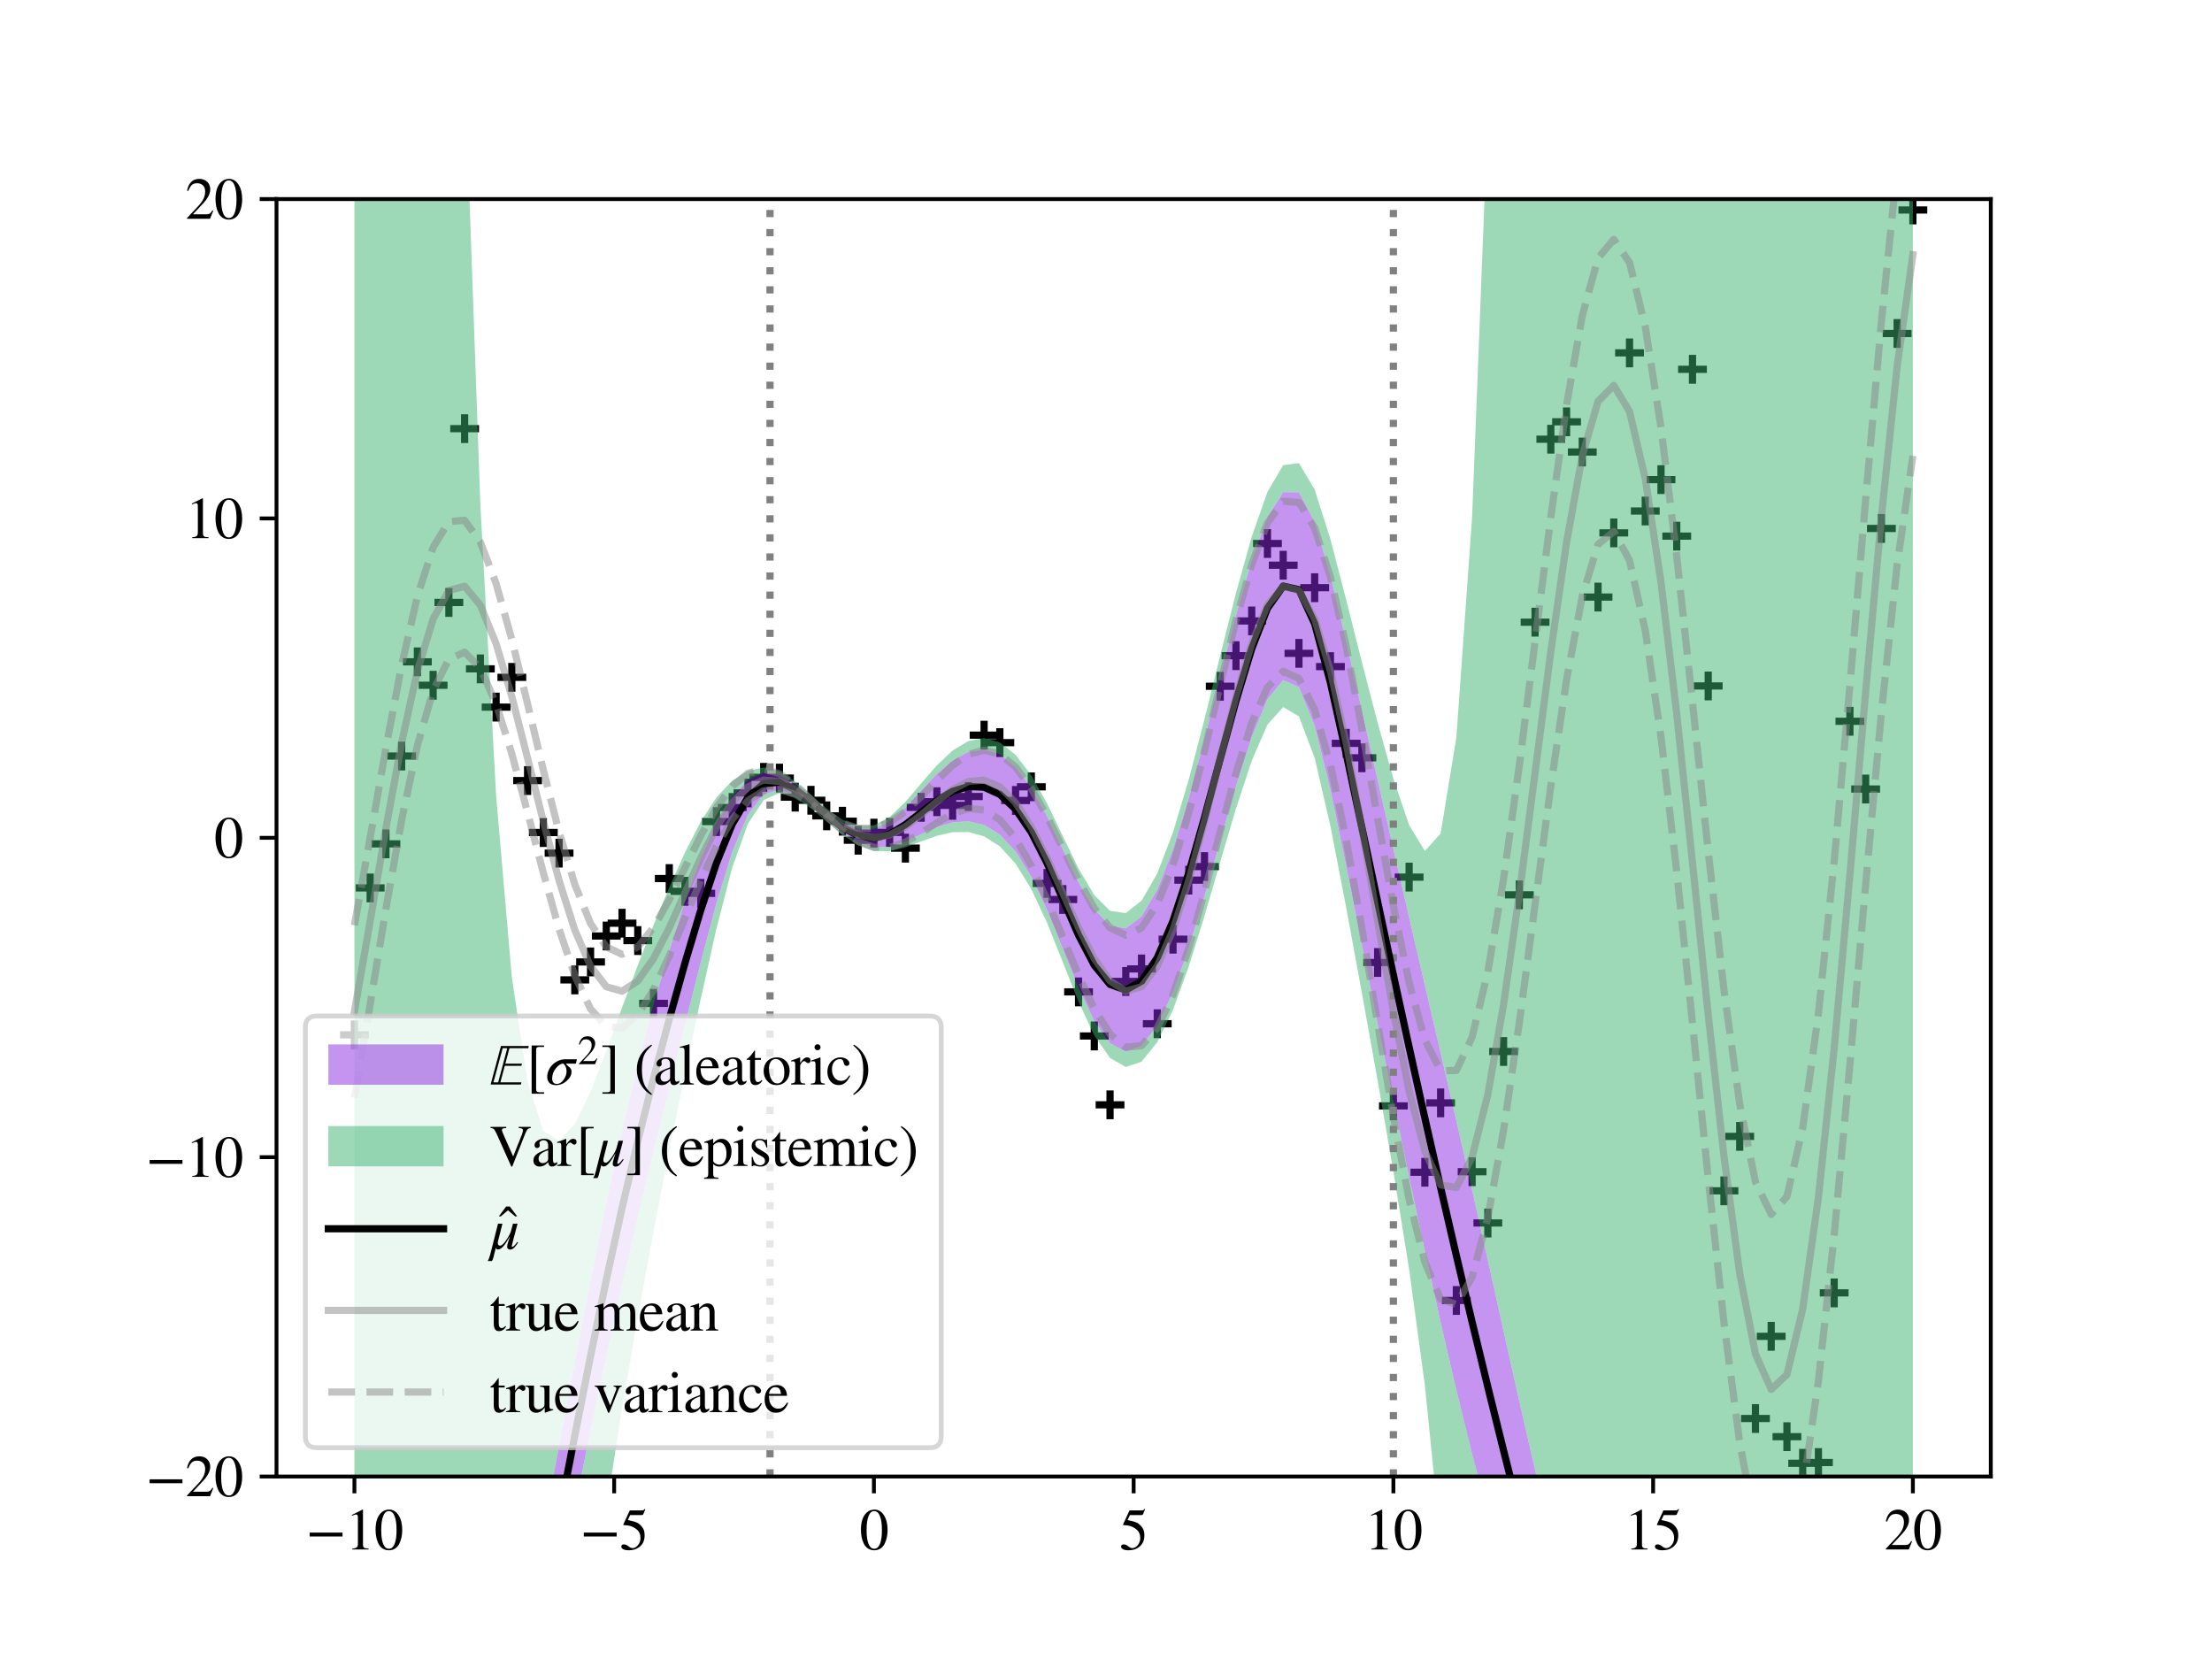 <?xml version="1.0" encoding="utf-8" standalone="no"?>
<!DOCTYPE svg PUBLIC "-//W3C//DTD SVG 1.1//EN"
  "http://www.w3.org/Graphics/SVG/1.1/DTD/svg11.dtd">
<svg xmlns:xlink="http://www.w3.org/1999/xlink" width="460.8pt" height="345.6pt" viewBox="0 0 460.8 345.6" xmlns="http://www.w3.org/2000/svg" version="1.1">
 <defs>
  <style type="text/css">*{stroke-linejoin: round; stroke-linecap: butt}</style>
 </defs>
 <g id="figure_1">
  <g id="patch_1">
   <path d="M 0 345.6 
L 460.8 345.6 
L 460.8 0 
L 0 0 
z
" style="fill: #ffffff"/>
  </g>
  <g id="axes_1">
   <g id="patch_2">
    <path d="M 57.6 307.584 
L 414.72 307.584 
L 414.72 41.472 
L 57.6 41.472 
z
" style="fill: #ffffff"/>
   </g>
   <g id="PathCollection_1">
    <defs>
     <path id="m054befd211" d="M -3 0 
L 3 0 
M 0 3 
L 0 -3 
" style="stroke: #000000; stroke-width: 1.5"/>
    </defs>
    <g clip-path="url(#pf1e84d244f)">
     <use xlink:href="#m054befd211" x="73.833" y="215.582" style="stroke: #000000; stroke-width: 1.5"/>
     <use xlink:href="#m054befd211" x="77.112" y="184.974" style="stroke: #000000; stroke-width: 1.5"/>
     <use xlink:href="#m054befd211" x="80.391" y="175.789" style="stroke: #000000; stroke-width: 1.5"/>
     <use xlink:href="#m054befd211" x="83.671" y="157.493" style="stroke: #000000; stroke-width: 1.5"/>
     <use xlink:href="#m054befd211" x="86.95" y="137.874" style="stroke: #000000; stroke-width: 1.5"/>
     <use xlink:href="#m054befd211" x="90.229" y="142.755" style="stroke: #000000; stroke-width: 1.5"/>
     <use xlink:href="#m054befd211" x="93.509" y="125.504" style="stroke: #000000; stroke-width: 1.5"/>
     <use xlink:href="#m054befd211" x="96.788" y="89.301" style="stroke: #000000; stroke-width: 1.5"/>
     <use xlink:href="#m054befd211" x="100.067" y="139.339" style="stroke: #000000; stroke-width: 1.5"/>
     <use xlink:href="#m054befd211" x="103.347" y="147.303" style="stroke: #000000; stroke-width: 1.5"/>
     <use xlink:href="#m054befd211" x="106.626" y="141.106" style="stroke: #000000; stroke-width: 1.5"/>
     <use xlink:href="#m054befd211" x="109.905" y="162.611" style="stroke: #000000; stroke-width: 1.5"/>
     <use xlink:href="#m054befd211" x="113.185" y="173.427" style="stroke: #000000; stroke-width: 1.5"/>
     <use xlink:href="#m054befd211" x="116.464" y="177.72" style="stroke: #000000; stroke-width: 1.5"/>
     <use xlink:href="#m054befd211" x="119.743" y="204.134" style="stroke: #000000; stroke-width: 1.5"/>
     <use xlink:href="#m054befd211" x="123.023" y="200.388" style="stroke: #000000; stroke-width: 1.5"/>
     <use xlink:href="#m054befd211" x="126.302" y="194.986" style="stroke: #000000; stroke-width: 1.5"/>
     <use xlink:href="#m054befd211" x="129.581" y="192.316" style="stroke: #000000; stroke-width: 1.5"/>
     <use xlink:href="#m054befd211" x="132.861" y="195.939" style="stroke: #000000; stroke-width: 1.5"/>
     <use xlink:href="#m054befd211" x="136.14" y="209.016" style="stroke: #000000; stroke-width: 1.5"/>
     <use xlink:href="#m054befd211" x="139.42" y="183.02" style="stroke: #000000; stroke-width: 1.5"/>
     <use xlink:href="#m054befd211" x="142.699" y="185.677" style="stroke: #000000; stroke-width: 1.5"/>
     <use xlink:href="#m054befd211" x="145.978" y="186.105" style="stroke: #000000; stroke-width: 1.5"/>
     <use xlink:href="#m054befd211" x="149.258" y="171.153" style="stroke: #000000; stroke-width: 1.5"/>
     <use xlink:href="#m054befd211" x="152.537" y="168.218" style="stroke: #000000; stroke-width: 1.5"/>
     <use xlink:href="#m054befd211" x="155.816" y="165.173" style="stroke: #000000; stroke-width: 1.5"/>
     <use xlink:href="#m054befd211" x="159.096" y="161.937" style="stroke: #000000; stroke-width: 1.5"/>
     <use xlink:href="#m054befd211" x="162.375" y="162.087" style="stroke: #000000; stroke-width: 1.5"/>
     <use xlink:href="#m054befd211" x="165.654" y="166.062" style="stroke: #000000; stroke-width: 1.5"/>
     <use xlink:href="#m054befd211" x="168.934" y="166.711" style="stroke: #000000; stroke-width: 1.5"/>
     <use xlink:href="#m054befd211" x="172.213" y="169.959" style="stroke: #000000; stroke-width: 1.5"/>
     <use xlink:href="#m054befd211" x="175.492" y="171.077" style="stroke: #000000; stroke-width: 1.5"/>
     <use xlink:href="#m054befd211" x="178.772" y="175.034" style="stroke: #000000; stroke-width: 1.5"/>
     <use xlink:href="#m054befd211" x="182.051" y="173.563" style="stroke: #000000; stroke-width: 1.5"/>
     <use xlink:href="#m054befd211" x="185.33" y="173.404" style="stroke: #000000; stroke-width: 1.5"/>
     <use xlink:href="#m054befd211" x="188.61" y="176.683" style="stroke: #000000; stroke-width: 1.5"/>
     <use xlink:href="#m054befd211" x="191.889" y="168.181" style="stroke: #000000; stroke-width: 1.5"/>
     <use xlink:href="#m054befd211" x="195.168" y="167.011" style="stroke: #000000; stroke-width: 1.5"/>
     <use xlink:href="#m054befd211" x="198.448" y="167.772" style="stroke: #000000; stroke-width: 1.5"/>
     <use xlink:href="#m054befd211" x="201.727" y="165.929" style="stroke: #000000; stroke-width: 1.5"/>
     <use xlink:href="#m054befd211" x="205.006" y="153.144" style="stroke: #000000; stroke-width: 1.5"/>
     <use xlink:href="#m054befd211" x="208.286" y="154.701" style="stroke: #000000; stroke-width: 1.5"/>
     <use xlink:href="#m054befd211" x="211.565" y="166.754" style="stroke: #000000; stroke-width: 1.5"/>
     <use xlink:href="#m054befd211" x="214.844" y="163.913" style="stroke: #000000; stroke-width: 1.5"/>
     <use xlink:href="#m054befd211" x="218.124" y="184.039" style="stroke: #000000; stroke-width: 1.5"/>
     <use xlink:href="#m054befd211" x="221.403" y="187.376" style="stroke: #000000; stroke-width: 1.5"/>
     <use xlink:href="#m054befd211" x="224.682" y="206.627" style="stroke: #000000; stroke-width: 1.5"/>
     <use xlink:href="#m054befd211" x="227.962" y="215.809" style="stroke: #000000; stroke-width: 1.5"/>
     <use xlink:href="#m054befd211" x="231.241" y="230.151" style="stroke: #000000; stroke-width: 1.5"/>
     <use xlink:href="#m054befd211" x="234.52" y="204.453" style="stroke: #000000; stroke-width: 1.5"/>
     <use xlink:href="#m054befd211" x="237.8" y="201.848" style="stroke: #000000; stroke-width: 1.5"/>
     <use xlink:href="#m054befd211" x="241.079" y="213.264" style="stroke: #000000; stroke-width: 1.5"/>
     <use xlink:href="#m054befd211" x="244.358" y="195.654" style="stroke: #000000; stroke-width: 1.5"/>
     <use xlink:href="#m054befd211" x="247.638" y="183.345" style="stroke: #000000; stroke-width: 1.5"/>
     <use xlink:href="#m054befd211" x="250.917" y="180.526" style="stroke: #000000; stroke-width: 1.5"/>
     <use xlink:href="#m054befd211" x="254.196" y="142.962" style="stroke: #000000; stroke-width: 1.5"/>
     <use xlink:href="#m054befd211" x="257.476" y="136.588" style="stroke: #000000; stroke-width: 1.5"/>
     <use xlink:href="#m054befd211" x="260.755" y="129.356" style="stroke: #000000; stroke-width: 1.5"/>
     <use xlink:href="#m054befd211" x="264.034" y="113.224" style="stroke: #000000; stroke-width: 1.5"/>
     <use xlink:href="#m054befd211" x="267.314" y="117.747" style="stroke: #000000; stroke-width: 1.5"/>
     <use xlink:href="#m054befd211" x="270.593" y="136.103" style="stroke: #000000; stroke-width: 1.5"/>
     <use xlink:href="#m054befd211" x="273.872" y="122.43" style="stroke: #000000; stroke-width: 1.5"/>
     <use xlink:href="#m054befd211" x="277.152" y="138.863" style="stroke: #000000; stroke-width: 1.5"/>
     <use xlink:href="#m054befd211" x="280.431" y="154.849" style="stroke: #000000; stroke-width: 1.5"/>
     <use xlink:href="#m054befd211" x="283.71" y="157.865" style="stroke: #000000; stroke-width: 1.5"/>
     <use xlink:href="#m054befd211" x="286.99" y="200.507" style="stroke: #000000; stroke-width: 1.5"/>
     <use xlink:href="#m054befd211" x="290.269" y="230.377" style="stroke: #000000; stroke-width: 1.5"/>
     <use xlink:href="#m054befd211" x="293.548" y="182.717" style="stroke: #000000; stroke-width: 1.5"/>
     <use xlink:href="#m054befd211" x="296.828" y="244.202" style="stroke: #000000; stroke-width: 1.5"/>
     <use xlink:href="#m054befd211" x="300.107" y="229.753" style="stroke: #000000; stroke-width: 1.5"/>
     <use xlink:href="#m054befd211" x="303.386" y="270.917" style="stroke: #000000; stroke-width: 1.5"/>
     <use xlink:href="#m054befd211" x="306.666" y="244.085" style="stroke: #000000; stroke-width: 1.5"/>
     <use xlink:href="#m054befd211" x="309.945" y="254.772" style="stroke: #000000; stroke-width: 1.5"/>
     <use xlink:href="#m054befd211" x="313.224" y="219.045" style="stroke: #000000; stroke-width: 1.5"/>
     <use xlink:href="#m054befd211" x="316.504" y="186.41" style="stroke: #000000; stroke-width: 1.5"/>
     <use xlink:href="#m054befd211" x="319.783" y="129.609" style="stroke: #000000; stroke-width: 1.5"/>
     <use xlink:href="#m054befd211" x="323.062" y="91.499" style="stroke: #000000; stroke-width: 1.5"/>
     <use xlink:href="#m054befd211" x="326.342" y="87.874" style="stroke: #000000; stroke-width: 1.5"/>
     <use xlink:href="#m054befd211" x="329.621" y="94.165" style="stroke: #000000; stroke-width: 1.5"/>
     <use xlink:href="#m054befd211" x="332.9" y="124.378" style="stroke: #000000; stroke-width: 1.5"/>
     <use xlink:href="#m054befd211" x="336.18" y="111.013" style="stroke: #000000; stroke-width: 1.5"/>
     <use xlink:href="#m054befd211" x="339.459" y="73.512" style="stroke: #000000; stroke-width: 1.5"/>
     <use xlink:href="#m054befd211" x="342.739" y="106.45" style="stroke: #000000; stroke-width: 1.5"/>
     <use xlink:href="#m054befd211" x="346.018" y="99.916" style="stroke: #000000; stroke-width: 1.5"/>
     <use xlink:href="#m054befd211" x="349.297" y="111.682" style="stroke: #000000; stroke-width: 1.5"/>
     <use xlink:href="#m054befd211" x="352.577" y="76.93" style="stroke: #000000; stroke-width: 1.5"/>
     <use xlink:href="#m054befd211" x="355.856" y="142.9" style="stroke: #000000; stroke-width: 1.5"/>
     <use xlink:href="#m054befd211" x="359.135" y="248.071" style="stroke: #000000; stroke-width: 1.5"/>
     <use xlink:href="#m054befd211" x="362.415" y="236.73" style="stroke: #000000; stroke-width: 1.5"/>
     <use xlink:href="#m054befd211" x="365.694" y="295.5" style="stroke: #000000; stroke-width: 1.5"/>
     <use xlink:href="#m054befd211" x="368.973" y="278.38" style="stroke: #000000; stroke-width: 1.5"/>
     <use xlink:href="#m054befd211" x="372.253" y="299.288" style="stroke: #000000; stroke-width: 1.5"/>
     <use xlink:href="#m054befd211" x="375.532" y="304.827" style="stroke: #000000; stroke-width: 1.5"/>
     <use xlink:href="#m054befd211" x="378.811" y="304.674" style="stroke: #000000; stroke-width: 1.5"/>
     <use xlink:href="#m054befd211" x="382.091" y="269.333" style="stroke: #000000; stroke-width: 1.5"/>
     <use xlink:href="#m054befd211" x="385.37" y="150.253" style="stroke: #000000; stroke-width: 1.5"/>
     <use xlink:href="#m054befd211" x="388.649" y="164.371" style="stroke: #000000; stroke-width: 1.5"/>
     <use xlink:href="#m054befd211" x="391.929" y="110.083" style="stroke: #000000; stroke-width: 1.5"/>
     <use xlink:href="#m054befd211" x="395.208" y="69.471" style="stroke: #000000; stroke-width: 1.5"/>
     <use xlink:href="#m054befd211" x="398.487" y="43.748" style="stroke: #000000; stroke-width: 1.5"/>
    </g>
   </g>
   <g id="PolyCollection_1">
    <path d="M 73.833 504.161 
L 73.833 530.845 
L 77.112 516.15 
L 80.391 501.399 
L 83.671 486.594 
L 86.95 471.729 
L 90.229 456.798 
L 93.509 441.785 
L 96.788 426.662 
L 100.067 411.381 
L 103.347 395.877 
L 106.626 380.073 
L 109.905 363.914 
L 113.185 347.424 
L 116.464 330.755 
L 119.743 314.187 
L 123.023 298.035 
L 126.302 282.528 
L 129.581 267.735 
L 132.861 253.585 
L 136.14 239.928 
L 139.42 226.58 
L 142.699 213.401 
L 145.978 200.44 
L 149.258 188.128 
L 152.537 177.442 
L 155.816 169.694 
L 159.096 165.518 
L 162.375 164.463 
L 165.654 165.588 
L 168.934 167.953 
L 172.213 170.783 
L 175.492 173.471 
L 178.772 175.522 
L 182.051 176.548 
L 185.33 176.402 
L 188.61 175.312 
L 191.889 173.776 
L 195.168 172.312 
L 198.448 171.318 
L 201.727 171.082 
L 205.006 171.845 
L 208.286 173.855 
L 211.565 177.379 
L 214.844 182.632 
L 218.124 189.57 
L 221.403 197.652 
L 224.682 205.804 
L 227.962 212.718 
L 231.241 217.331 
L 234.52 219.102 
L 237.8 217.879 
L 241.079 213.69 
L 244.358 206.749 
L 247.638 197.53 
L 250.917 186.734 
L 254.196 175.186 
L 257.476 163.785 
L 260.755 153.541 
L 264.034 145.676 
L 267.314 141.664 
L 270.593 143.158 
L 273.872 151.179 
L 277.152 164.526 
L 280.431 180.389 
L 283.71 196.839 
L 286.99 213.224 
L 290.269 229.375 
L 293.548 245.2 
L 296.828 260.601 
L 300.107 275.454 
L 303.386 289.605 
L 306.666 302.91 
L 309.945 315.342 
L 313.224 327.068 
L 316.504 338.384 
L 319.783 349.547 
L 323.062 360.688 
L 326.342 371.839 
L 329.621 382.987 
L 332.9 394.102 
L 336.18 405.161 
L 339.459 416.145 
L 342.739 427.04 
L 346.018 437.839 
L 349.297 448.539 
L 352.577 459.137 
L 355.856 469.634 
L 359.135 480.031 
L 362.415 490.33 
L 365.694 500.535 
L 368.973 510.649 
L 372.253 520.675 
L 375.532 530.617 
L 378.811 540.478 
L 382.091 550.262 
L 385.37 559.973 
L 388.649 569.613 
L 391.929 579.187 
L 395.208 588.698 
L 398.487 598.147 
L 398.487 570.307 
L 398.487 570.307 
L 395.208 560.765 
L 391.929 551.153 
L 388.649 541.467 
L 385.37 531.703 
L 382.091 521.856 
L 378.811 511.921 
L 375.532 501.891 
L 372.253 491.761 
L 368.973 481.524 
L 365.694 471.172 
L 362.415 460.697 
L 359.135 450.09 
L 355.856 439.34 
L 352.577 428.436 
L 349.297 417.364 
L 346.018 406.108 
L 342.739 394.65 
L 339.459 382.969 
L 336.18 371.036 
L 332.9 358.82 
L 329.621 346.278 
L 326.342 333.364 
L 323.062 320.023 
L 319.783 306.214 
L 316.504 291.94 
L 313.224 277.303 
L 309.945 262.528 
L 306.666 247.88 
L 303.386 233.502 
L 300.107 219.347 
L 296.828 205.269 
L 293.548 191.134 
L 290.269 176.872 
L 286.99 162.474 
L 283.71 147.988 
L 280.431 133.583 
L 277.152 119.891 
L 273.872 108.7 
L 270.593 102.55 
L 267.314 102.527 
L 264.034 107.747 
L 260.755 116.752 
L 257.476 128.196 
L 254.196 140.921 
L 250.917 153.912 
L 247.638 166.228 
L 244.358 176.973 
L 241.079 185.375 
L 237.8 190.915 
L 234.52 193.386 
L 231.241 192.822 
L 227.962 189.447 
L 224.682 183.824 
L 221.403 176.952 
L 218.124 170.045 
L 214.844 164.126 
L 211.565 159.772 
L 208.286 157.134 
L 205.006 156.13 
L 201.727 156.61 
L 198.448 158.394 
L 195.168 161.232 
L 191.889 164.722 
L 188.61 168.265 
L 185.33 171.125 
L 182.051 172.667 
L 178.772 172.638 
L 175.492 171.219 
L 172.213 168.838 
L 168.934 166.004 
L 165.654 163.308 
L 162.375 161.417 
L 159.096 160.991 
L 155.816 162.474 
L 152.537 165.933 
L 149.258 171.372 
L 145.978 178.781 
L 142.699 187.794 
L 139.42 198.015 
L 136.14 209.325 
L 132.861 221.821 
L 129.581 235.621 
L 126.302 250.722 
L 123.023 266.93 
L 119.743 283.894 
L 116.464 301.197 
L 113.185 318.448 
L 109.905 335.37 
L 106.626 351.848 
L 103.347 367.897 
L 100.067 383.603 
L 96.788 399.06 
L 93.509 414.344 
L 90.229 429.508 
L 86.95 444.58 
L 83.671 459.576 
L 80.391 474.503 
L 77.112 489.364 
L 73.833 504.161 
z
" clip-path="url(#pf1e84d244f)" style="fill: #8a2be2; fill-opacity: 0.502"/>
   </g>
   <g id="PolyCollection_2">
    <path d="M 73.833 530.845 
L 73.833 4716.315 
L 77.112 3484.066 
L 80.391 2605.74 
L 83.671 1979.408 
L 86.95 1532.052 
L 90.229 1211.505 
L 93.509 980.599 
L 96.788 812.946 
L 100.067 689.849 
L 103.347 598.086 
L 106.626 528.309 
L 109.905 473.923 
L 113.185 430.316 
L 116.464 394.339 
L 119.743 363.893 
L 123.023 337.568 
L 126.302 314.345 
L 129.581 293.451 
L 132.861 274.322 
L 136.14 256.541 
L 139.42 239.749 
L 142.699 223.632 
L 145.978 208.07 
L 149.258 193.406 
L 152.537 180.727 
L 155.816 171.592 
L 159.096 166.635 
L 162.375 165.178 
L 165.654 166.102 
L 168.934 168.376 
L 172.213 171.189 
L 175.492 173.919 
L 178.772 176.072 
L 182.051 177.261 
L 185.33 177.339 
L 188.61 176.524 
L 191.889 175.288 
L 195.168 174.113 
L 198.448 173.366 
L 201.727 173.319 
L 205.006 174.217 
L 208.286 176.319 
L 211.565 179.913 
L 214.844 185.231 
L 218.124 192.247 
L 221.403 200.424 
L 224.682 208.682 
L 227.962 215.699 
L 231.241 220.405 
L 234.52 222.27 
L 237.8 221.158 
L 241.079 217.113 
L 244.358 210.356 
L 247.638 201.361 
L 250.917 190.819 
L 254.196 179.549 
L 257.476 168.438 
L 260.755 158.495 
L 264.034 150.947 
L 267.314 147.295 
L 270.593 149.244 
L 273.872 157.896 
L 277.152 172.097 
L 280.431 189.047 
L 283.71 206.88 
L 286.99 225.127 
L 290.269 244.026 
L 293.548 264.443 
L 296.828 288.594 
L 300.107 321.171 
L 303.386 369.493 
L 306.666 443.076 
L 309.945 554.168 
L 313.224 719.404 
L 316.504 963.442 
L 319.783 1324.142 
L 323.062 1858.054 
L 326.342 2646.67 
L 329.621 3804.911 
L 332.9 5492.704 
L 336.18 7930.665 
L 339.459 11420.304 
L 342.739 16370.326 
L 346.018 23328.32 
L 349.297 33017.608 
L 352.577 46369.973 
L 355.856 64536.6 
L 359.135 88826.369 
L 362.415 120480.606 
L 365.694 160147.77 
L 368.973 207025.01 
L 372.253 258022.763 
L 375.532 308000.416 
L 378.811 351718.329 
L 382.091 386219.334 
L 385.37 411511.98 
L 388.649 429414.172 
L 391.929 442127.101 
L 395.208 451473.193 
L 398.487 458726.045 
L 398.487 598.147 
L 398.487 598.147 
L 395.208 588.698 
L 391.929 579.187 
L 388.649 569.613 
L 385.37 559.973 
L 382.091 550.262 
L 378.811 540.478 
L 375.532 530.617 
L 372.253 520.675 
L 368.973 510.649 
L 365.694 500.535 
L 362.415 490.33 
L 359.135 480.031 
L 355.856 469.634 
L 352.577 459.137 
L 349.297 448.539 
L 346.018 437.839 
L 342.739 427.04 
L 339.459 416.145 
L 336.18 405.161 
L 332.9 394.102 
L 329.621 382.987 
L 326.342 371.839 
L 323.062 360.688 
L 319.783 349.547 
L 316.504 338.384 
L 313.224 327.068 
L 309.945 315.342 
L 306.666 302.91 
L 303.386 289.605 
L 300.107 275.454 
L 296.828 260.601 
L 293.548 245.2 
L 290.269 229.375 
L 286.99 213.224 
L 283.71 196.839 
L 280.431 180.389 
L 277.152 164.526 
L 273.872 151.179 
L 270.593 143.158 
L 267.314 141.664 
L 264.034 145.676 
L 260.755 153.541 
L 257.476 163.785 
L 254.196 175.186 
L 250.917 186.734 
L 247.638 197.53 
L 244.358 206.749 
L 241.079 213.69 
L 237.8 217.879 
L 234.52 219.102 
L 231.241 217.331 
L 227.962 212.718 
L 224.682 205.804 
L 221.403 197.652 
L 218.124 189.57 
L 214.844 182.632 
L 211.565 177.379 
L 208.286 173.855 
L 205.006 171.845 
L 201.727 171.082 
L 198.448 171.318 
L 195.168 172.312 
L 191.889 173.776 
L 188.61 175.312 
L 185.33 176.402 
L 182.051 176.548 
L 178.772 175.522 
L 175.492 173.471 
L 172.213 170.783 
L 168.934 167.953 
L 165.654 165.588 
L 162.375 164.463 
L 159.096 165.518 
L 155.816 169.694 
L 152.537 177.442 
L 149.258 188.128 
L 145.978 200.44 
L 142.699 213.401 
L 139.42 226.58 
L 136.14 239.928 
L 132.861 253.585 
L 129.581 267.735 
L 126.302 282.528 
L 123.023 298.035 
L 119.743 314.187 
L 116.464 330.755 
L 113.185 347.424 
L 109.905 363.914 
L 106.626 380.073 
L 103.347 395.877 
L 100.067 411.381 
L 96.788 426.662 
L 93.509 441.785 
L 90.229 456.798 
L 86.95 471.729 
L 83.671 486.594 
L 80.391 501.399 
L 77.112 516.15 
L 73.833 530.845 
z
" clip-path="url(#pf1e84d244f)" style="fill: #3cb371; fill-opacity: 0.502"/>
   </g>
   <g id="PolyCollection_3">
    <path d="M 73.833 504.161 
L 73.833 -3681.31 
L 77.112 -2478.552 
L 80.391 -1629.838 
L 83.671 -1033.238 
L 86.95 -615.744 
L 90.229 -325.199 
L 93.509 -124.471 
L 96.788 12.776 
L 100.067 105.135 
L 103.347 165.689 
L 106.626 203.612 
L 109.905 225.362 
L 113.185 235.555 
L 116.464 237.613 
L 119.743 234.188 
L 123.023 227.397 
L 126.302 218.905 
L 129.581 209.905 
L 132.861 201.084 
L 136.14 192.712 
L 139.42 184.846 
L 142.699 177.564 
L 145.978 171.151 
L 149.258 166.095 
L 152.537 162.648 
L 155.816 160.575 
L 159.096 159.875 
L 162.375 160.701 
L 165.654 162.794 
L 168.934 165.581 
L 172.213 168.432 
L 175.492 170.771 
L 178.772 172.087 
L 182.051 171.954 
L 185.33 170.188 
L 188.61 167.053 
L 191.889 163.21 
L 195.168 159.43 
L 198.448 156.346 
L 201.727 154.372 
L 205.006 153.758 
L 208.286 154.67 
L 211.565 157.239 
L 214.844 161.527 
L 218.124 167.368 
L 221.403 174.179 
L 224.682 180.946 
L 227.962 186.467 
L 231.241 189.747 
L 234.52 190.219 
L 237.8 187.637 
L 241.079 181.952 
L 244.358 173.365 
L 247.638 162.397 
L 250.917 149.826 
L 254.196 136.559 
L 257.476 123.544 
L 260.755 111.798 
L 264.034 102.475 
L 267.314 96.896 
L 270.593 96.464 
L 273.872 101.983 
L 277.152 112.321 
L 280.431 124.925 
L 283.71 137.947 
L 286.99 150.57 
L 290.269 162.22 
L 293.548 171.891 
L 296.828 177.275 
L 300.107 173.63 
L 303.386 153.614 
L 306.666 107.714 
L 309.945 23.702 
L 313.224 -115.034 
L 316.504 -333.118 
L 319.783 -668.381 
L 323.062 -1177.344 
L 326.342 -1941.467 
L 329.621 -3075.646 
L 332.9 -4739.782 
L 336.18 -7154.468 
L 339.459 -10621.19 
L 342.739 -15548.636 
L 346.018 -22484.371 
L 349.297 -32151.707 
L 352.577 -45482.397 
L 355.856 -63627.63 
L 359.135 -87896.245 
L 362.415 -119529.575 
L 365.694 -159176.053 
L 368.973 -206032.841 
L 372.253 -257010.35 
L 375.532 -306967.888 
L 378.811 -350665.948 
L 382.091 -385147.202 
L 385.37 -410420.306 
L 388.649 -428303.11 
L 391.929 -440996.756 
L 395.208 -450323.722 
L 398.487 -457557.551 
L 398.487 570.307 
L 398.487 570.307 
L 395.208 560.765 
L 391.929 551.153 
L 388.649 541.467 
L 385.37 531.703 
L 382.091 521.856 
L 378.811 511.921 
L 375.532 501.891 
L 372.253 491.761 
L 368.973 481.524 
L 365.694 471.172 
L 362.415 460.697 
L 359.135 450.09 
L 355.856 439.34 
L 352.577 428.436 
L 349.297 417.364 
L 346.018 406.108 
L 342.739 394.65 
L 339.459 382.969 
L 336.18 371.036 
L 332.9 358.82 
L 329.621 346.278 
L 326.342 333.364 
L 323.062 320.023 
L 319.783 306.214 
L 316.504 291.94 
L 313.224 277.303 
L 309.945 262.528 
L 306.666 247.88 
L 303.386 233.502 
L 300.107 219.347 
L 296.828 205.269 
L 293.548 191.134 
L 290.269 176.872 
L 286.99 162.474 
L 283.71 147.988 
L 280.431 133.583 
L 277.152 119.891 
L 273.872 108.7 
L 270.593 102.55 
L 267.314 102.527 
L 264.034 107.747 
L 260.755 116.752 
L 257.476 128.196 
L 254.196 140.921 
L 250.917 153.912 
L 247.638 166.228 
L 244.358 176.973 
L 241.079 185.375 
L 237.8 190.915 
L 234.52 193.386 
L 231.241 192.822 
L 227.962 189.447 
L 224.682 183.824 
L 221.403 176.952 
L 218.124 170.045 
L 214.844 164.126 
L 211.565 159.772 
L 208.286 157.134 
L 205.006 156.13 
L 201.727 156.61 
L 198.448 158.394 
L 195.168 161.232 
L 191.889 164.722 
L 188.61 168.265 
L 185.33 171.125 
L 182.051 172.667 
L 178.772 172.638 
L 175.492 171.219 
L 172.213 168.838 
L 168.934 166.004 
L 165.654 163.308 
L 162.375 161.417 
L 159.096 160.991 
L 155.816 162.474 
L 152.537 165.933 
L 149.258 171.372 
L 145.978 178.781 
L 142.699 187.794 
L 139.42 198.015 
L 136.14 209.325 
L 132.861 221.821 
L 129.581 235.621 
L 126.302 250.722 
L 123.023 266.93 
L 119.743 283.894 
L 116.464 301.197 
L 113.185 318.448 
L 109.905 335.37 
L 106.626 351.848 
L 103.347 367.897 
L 100.067 383.603 
L 96.788 399.06 
L 93.509 414.344 
L 90.229 429.508 
L 86.95 444.58 
L 83.671 459.576 
L 80.391 474.503 
L 77.112 489.364 
L 73.833 504.161 
z
" clip-path="url(#pf1e84d244f)" style="fill: #3cb371; fill-opacity: 0.502"/>
   </g>
   <g id="matplotlib.axis_1">
    <g id="xtick_1">
     <g id="line2d_1">
      <defs>
       <path id="m1a48a73baa" d="M 0 0 
L 0 3.5 
" style="stroke: #000000; stroke-width: 0.8"/>
      </defs>
      <g>
       <use xlink:href="#m1a48a73baa" x="73.833" y="307.584" style="stroke: #000000; stroke-width: 0.8"/>
      </g>
     </g>
     <g id="text_1">
      <!-- −10 -->
      <g transform="translate(63.723 322.78)scale(0.12 -0.12)">
       <defs>
        <path id="STIXGeneral-Regular-2212" d="M 3974 1408 
L 410 1408 
L 410 1830 
L 3974 1830 
L 3974 1408 
z
" transform="scale(0.016)"/>
        <path id="STIXGeneral-Regular-31" d="M 2522 0 
L 755 0 
L 755 96 
Q 1107 115 1235 227 
Q 1363 339 1363 608 
L 1363 3482 
Q 1363 3795 1171 3795 
Q 1082 3795 883 3718 
L 710 3654 
L 710 3744 
L 1856 4326 
L 1914 4307 
L 1914 486 
Q 1914 275 2042 185 
Q 2170 96 2522 96 
L 2522 0 
z
" transform="scale(0.016)"/>
        <path id="STIXGeneral-Regular-30" d="M 3046 2112 
Q 3046 1683 2963 1302 
Q 2880 922 2717 602 
Q 2554 282 2266 96 
Q 1978 -90 1600 -90 
Q 1210 -90 915 108 
Q 621 307 461 640 
Q 301 973 227 1350 
Q 154 1728 154 2150 
Q 154 2746 301 3222 
Q 448 3699 790 4012 
Q 1133 4326 1626 4326 
Q 2253 4326 2649 3712 
Q 3046 3098 3046 2112 
z
M 2432 2080 
Q 2432 3091 2217 3625 
Q 2003 4160 1587 4160 
Q 1190 4160 979 3622 
Q 768 3085 768 2106 
Q 768 1120 979 598 
Q 1190 77 1600 77 
Q 2003 77 2217 598 
Q 2432 1120 2432 2080 
z
" transform="scale(0.016)"/>
       </defs>
       <use xlink:href="#STIXGeneral-Regular-2212"/>
       <use xlink:href="#STIXGeneral-Regular-31" x="68.5"/>
       <use xlink:href="#STIXGeneral-Regular-30" x="118.5"/>
      </g>
     </g>
    </g>
    <g id="xtick_2">
     <g id="line2d_2">
      <g>
       <use xlink:href="#m1a48a73baa" x="127.942" y="307.584" style="stroke: #000000; stroke-width: 0.8"/>
      </g>
     </g>
     <g id="text_2">
      <!-- −5 -->
      <g transform="translate(120.832 322.78)scale(0.12 -0.12)">
       <defs>
        <path id="STIXGeneral-Regular-35" d="M 2803 4358 
L 2573 3814 
Q 2534 3731 2400 3731 
L 1158 3731 
L 902 3187 
Q 1606 3053 1920 2896 
Q 2234 2739 2502 2368 
Q 2726 2061 2726 1555 
Q 2726 1094 2576 780 
Q 2426 467 2099 224 
Q 1664 -90 1011 -90 
Q 646 -90 422 19 
Q 198 128 198 307 
Q 198 550 486 550 
Q 717 550 960 352 
Q 1210 147 1414 147 
Q 1747 147 2012 480 
Q 2278 813 2278 1229 
Q 2278 1843 1850 2189 
Q 1293 2637 486 2637 
Q 410 2637 410 2688 
L 416 2720 
L 1114 4237 
L 2438 4237 
Q 2547 4237 2608 4269 
Q 2669 4301 2746 4403 
L 2803 4358 
z
" transform="scale(0.016)"/>
       </defs>
       <use xlink:href="#STIXGeneral-Regular-2212"/>
       <use xlink:href="#STIXGeneral-Regular-35" x="68.5"/>
      </g>
     </g>
    </g>
    <g id="xtick_3">
     <g id="line2d_3">
      <g>
       <use xlink:href="#m1a48a73baa" x="182.051" y="307.584" style="stroke: #000000; stroke-width: 0.8"/>
      </g>
     </g>
     <g id="text_3">
      <!-- 0 -->
      <g transform="translate(179.051 322.78)scale(0.12 -0.12)">
       <use xlink:href="#STIXGeneral-Regular-30"/>
      </g>
     </g>
    </g>
    <g id="xtick_4">
     <g id="line2d_4">
      <g>
       <use xlink:href="#m1a48a73baa" x="236.16" y="307.584" style="stroke: #000000; stroke-width: 0.8"/>
      </g>
     </g>
     <g id="text_4">
      <!-- 5 -->
      <g transform="translate(233.16 322.78)scale(0.12 -0.12)">
       <use xlink:href="#STIXGeneral-Regular-35"/>
      </g>
     </g>
    </g>
    <g id="xtick_5">
     <g id="line2d_5">
      <g>
       <use xlink:href="#m1a48a73baa" x="290.269" y="307.584" style="stroke: #000000; stroke-width: 0.8"/>
      </g>
     </g>
     <g id="text_5">
      <!-- 10 -->
      <g transform="translate(284.269 322.78)scale(0.12 -0.12)">
       <use xlink:href="#STIXGeneral-Regular-31"/>
       <use xlink:href="#STIXGeneral-Regular-30" x="50"/>
      </g>
     </g>
    </g>
    <g id="xtick_6">
     <g id="line2d_6">
      <g>
       <use xlink:href="#m1a48a73baa" x="344.378" y="307.584" style="stroke: #000000; stroke-width: 0.8"/>
      </g>
     </g>
     <g id="text_6">
      <!-- 15 -->
      <g transform="translate(338.378 322.78)scale(0.12 -0.12)">
       <use xlink:href="#STIXGeneral-Regular-31"/>
       <use xlink:href="#STIXGeneral-Regular-35" x="50"/>
      </g>
     </g>
    </g>
    <g id="xtick_7">
     <g id="line2d_7">
      <g>
       <use xlink:href="#m1a48a73baa" x="398.487" y="307.584" style="stroke: #000000; stroke-width: 0.8"/>
      </g>
     </g>
     <g id="text_7">
      <!-- 20 -->
      <g transform="translate(392.487 322.78)scale(0.12 -0.12)">
       <defs>
        <path id="STIXGeneral-Regular-32" d="M 3034 877 
L 2688 0 
L 186 0 
L 186 77 
L 1325 1286 
Q 1773 1754 1965 2144 
Q 2157 2534 2157 2950 
Q 2157 3379 1920 3616 
Q 1683 3853 1267 3853 
Q 922 3853 720 3673 
Q 518 3494 326 3021 
L 192 3053 
Q 301 3648 630 3987 
Q 960 4326 1523 4326 
Q 2054 4326 2380 4006 
Q 2707 3686 2707 3200 
Q 2707 2477 1888 1613 
L 832 486 
L 2330 486 
Q 2541 486 2665 569 
Q 2790 653 2944 915 
L 3034 877 
z
" transform="scale(0.016)"/>
       </defs>
       <use xlink:href="#STIXGeneral-Regular-32"/>
       <use xlink:href="#STIXGeneral-Regular-30" x="50"/>
      </g>
     </g>
    </g>
   </g>
   <g id="matplotlib.axis_2">
    <g id="ytick_1">
     <g id="line2d_8">
      <defs>
       <path id="m9b6fb5cabc" d="M 0 0 
L -3.5 0 
" style="stroke: #000000; stroke-width: 0.8"/>
      </defs>
      <g>
       <use xlink:href="#m9b6fb5cabc" x="57.6" y="307.584" style="stroke: #000000; stroke-width: 0.8"/>
      </g>
     </g>
     <g id="text_8">
      <!-- −20 -->
      <g transform="translate(30.38 311.682)scale(0.12 -0.12)">
       <use xlink:href="#STIXGeneral-Regular-2212"/>
       <use xlink:href="#STIXGeneral-Regular-32" x="68.5"/>
       <use xlink:href="#STIXGeneral-Regular-30" x="118.5"/>
      </g>
     </g>
    </g>
    <g id="ytick_2">
     <g id="line2d_9">
      <g>
       <use xlink:href="#m9b6fb5cabc" x="57.6" y="241.056" style="stroke: #000000; stroke-width: 0.8"/>
      </g>
     </g>
     <g id="text_9">
      <!-- −10 -->
      <g transform="translate(30.38 245.154)scale(0.12 -0.12)">
       <use xlink:href="#STIXGeneral-Regular-2212"/>
       <use xlink:href="#STIXGeneral-Regular-31" x="68.5"/>
       <use xlink:href="#STIXGeneral-Regular-30" x="118.5"/>
      </g>
     </g>
    </g>
    <g id="ytick_3">
     <g id="line2d_10">
      <g>
       <use xlink:href="#m9b6fb5cabc" x="57.6" y="174.528" style="stroke: #000000; stroke-width: 0.8"/>
      </g>
     </g>
     <g id="text_10">
      <!-- 0 -->
      <g transform="translate(44.6 178.626)scale(0.12 -0.12)">
       <use xlink:href="#STIXGeneral-Regular-30"/>
      </g>
     </g>
    </g>
    <g id="ytick_4">
     <g id="line2d_11">
      <g>
       <use xlink:href="#m9b6fb5cabc" x="57.6" y="108" style="stroke: #000000; stroke-width: 0.8"/>
      </g>
     </g>
     <g id="text_11">
      <!-- 10 -->
      <g transform="translate(38.6 112.098)scale(0.12 -0.12)">
       <use xlink:href="#STIXGeneral-Regular-31"/>
       <use xlink:href="#STIXGeneral-Regular-30" x="50"/>
      </g>
     </g>
    </g>
    <g id="ytick_5">
     <g id="line2d_12">
      <g>
       <use xlink:href="#m9b6fb5cabc" x="57.6" y="41.472" style="stroke: #000000; stroke-width: 0.8"/>
      </g>
     </g>
     <g id="text_12">
      <!-- 20 -->
      <g transform="translate(38.6 45.57)scale(0.12 -0.12)">
       <use xlink:href="#STIXGeneral-Regular-32"/>
       <use xlink:href="#STIXGeneral-Regular-30" x="50"/>
      </g>
     </g>
    </g>
   </g>
   <g id="line2d_13">
    <path d="M 160.407 307.584 
L 160.407 41.472 
" clip-path="url(#pf1e84d244f)" style="fill: none; stroke-dasharray: 1.5,2.475; stroke-dashoffset: 0; stroke: #808080; stroke-width: 1.5"/>
   </g>
   <g id="line2d_14">
    <path d="M 290.269 307.584 
L 290.269 41.472 
" clip-path="url(#pf1e84d244f)" style="fill: none; stroke-dasharray: 1.5,2.475; stroke-dashoffset: 0; stroke: #808080; stroke-width: 1.5"/>
   </g>
   <g id="line2d_15">
    <path d="M 110.503 346.6 
L 113.185 332.936 
L 116.464 315.976 
L 119.743 299.04 
L 123.023 282.482 
L 126.302 266.625 
L 129.581 251.678 
L 132.861 237.703 
L 136.14 224.626 
L 139.42 212.298 
L 142.699 200.598 
L 145.978 189.61 
L 149.258 179.75 
L 152.537 171.688 
L 155.816 166.084 
L 159.096 163.255 
L 162.375 162.94 
L 165.654 164.448 
L 168.934 166.978 
L 172.213 169.811 
L 175.492 172.345 
L 178.772 174.08 
L 182.051 174.607 
L 185.33 173.763 
L 188.61 171.788 
L 191.889 169.249 
L 195.168 166.772 
L 198.448 164.856 
L 201.727 163.846 
L 205.006 163.988 
L 208.286 165.494 
L 211.565 168.576 
L 214.844 173.379 
L 218.124 179.808 
L 221.403 187.302 
L 224.682 194.814 
L 227.962 201.083 
L 231.241 205.076 
L 234.52 206.244 
L 237.8 204.397 
L 241.079 199.532 
L 244.358 191.861 
L 247.638 181.879 
L 250.917 170.323 
L 254.196 158.054 
L 257.476 145.991 
L 260.755 135.146 
L 264.034 126.711 
L 267.314 122.096 
L 270.593 122.854 
L 273.872 129.94 
L 277.152 142.209 
L 280.431 156.986 
L 283.71 172.413 
L 286.99 187.849 
L 290.269 203.123 
L 293.548 218.167 
L 296.828 232.935 
L 300.107 247.4 
L 303.386 261.553 
L 306.666 275.395 
L 309.945 288.935 
L 313.224 302.185 
L 316.504 315.162 
L 319.783 327.88 
L 323.062 340.355 
L 324.735 346.6 
" clip-path="url(#pf1e84d244f)" style="fill: none; stroke: #000000; stroke-width: 1.5; stroke-linecap: square"/>
   </g>
   <g id="line2d_16">
    <path d="M 73.833 210.721 
L 77.112 191.872 
L 80.391 172.601 
L 83.671 154.709 
L 86.95 139.759 
L 90.229 128.945 
L 93.509 122.995 
L 96.788 122.128 
L 100.067 126.066 
L 103.347 134.09 
L 106.626 145.138 
L 109.905 157.934 
L 113.185 171.126 
L 116.464 183.428 
L 119.743 193.747 
L 123.023 201.273 
L 126.302 205.548 
L 129.581 206.486 
L 132.861 204.348 
L 136.14 199.692 
L 139.42 193.288 
L 142.699 186.015 
L 145.978 178.754 
L 149.258 172.289 
L 152.537 167.224 
L 155.816 163.926 
L 159.096 162.5 
L 162.375 162.8 
L 165.654 164.464 
L 168.934 166.977 
L 172.213 169.756 
L 175.492 172.231 
L 178.772 173.926 
L 182.051 174.528 
L 185.33 173.926 
L 188.61 172.231 
L 191.889 169.756 
L 195.168 166.977 
L 198.448 164.464 
L 201.727 162.8 
L 205.006 162.5 
L 208.286 163.926 
L 211.565 167.224 
L 214.844 172.289 
L 218.124 178.754 
L 221.403 186.015 
L 224.682 193.288 
L 227.962 199.692 
L 231.241 204.348 
L 234.52 206.486 
L 237.8 205.548 
L 241.079 201.273 
L 244.358 193.747 
L 247.638 183.428 
L 250.917 171.126 
L 254.196 157.934 
L 257.476 145.138 
L 260.755 134.09 
L 264.034 126.066 
L 267.314 122.128 
L 270.593 122.995 
L 273.872 128.945 
L 277.152 139.759 
L 280.431 154.709 
L 283.71 172.601 
L 286.99 191.872 
L 290.269 210.721 
L 293.548 227.281 
L 296.828 239.803 
L 300.107 246.833 
L 303.386 247.378 
L 306.666 241.026 
L 309.945 228.017 
L 313.224 209.252 
L 316.504 186.236 
L 319.783 160.963 
L 323.062 135.738 
L 326.342 112.972 
L 329.621 94.949 
L 332.9 83.6 
L 336.18 80.3 
L 339.459 85.714 
L 342.739 99.699 
L 346.018 121.288 
L 349.297 148.751 
L 352.577 179.727 
L 355.856 211.431 
L 359.135 240.902 
L 362.415 265.277 
L 365.694 282.075 
L 368.973 289.438 
L 372.253 286.337 
L 375.532 272.695 
L 378.811 249.428 
L 382.091 218.391 
L 385.37 182.232 
L 388.649 144.171 
L 391.929 107.708 
L 395.208 76.304 
L 398.487 53.055 
" clip-path="url(#pf1e84d244f)" style="fill: none; stroke: #888888; stroke-opacity: 0.502; stroke-width: 1.5; stroke-linecap: square"/>
   </g>
   <g id="line2d_17">
    <path d="M 73.833 228.683 
L 77.112 209.229 
L 80.391 189.354 
L 83.671 170.857 
L 86.95 155.303 
L 90.229 143.884 
L 93.509 137.329 
L 96.788 135.857 
L 100.067 139.19 
L 103.347 146.609 
L 106.626 157.053 
L 109.905 169.243 
L 113.185 181.831 
L 116.464 193.529 
L 119.743 203.242 
L 123.023 210.163 
L 126.302 213.834 
L 129.581 214.167 
L 132.861 211.424 
L 136.14 206.163 
L 139.42 199.155 
L 142.699 191.277 
L 145.978 183.411 
L 149.258 176.341 
L 152.537 170.671 
L 155.816 166.768 
L 159.096 164.738 
L 162.375 164.433 
L 165.654 165.492 
L 168.934 167.401 
L 172.213 169.575 
L 175.492 171.445 
L 178.772 172.535 
L 182.051 172.532 
L 185.33 171.326 
L 188.61 169.026 
L 191.889 165.946 
L 195.168 162.562 
L 198.448 159.444 
L 201.727 157.176 
L 205.006 156.271 
L 208.286 157.091 
L 211.565 159.785 
L 214.844 164.245 
L 218.124 170.105 
L 221.403 176.762 
L 224.682 183.43 
L 227.962 189.229 
L 231.241 193.28 
L 234.52 194.813 
L 237.8 193.271 
L 241.079 188.39 
L 244.358 180.26 
L 247.638 169.337 
L 250.917 156.429 
L 254.196 142.632 
L 257.476 129.232 
L 260.755 117.579 
L 264.034 108.95 
L 267.314 104.407 
L 270.593 104.67 
L 273.872 110.015 
L 277.152 120.224 
L 280.431 134.569 
L 283.71 151.856 
L 286.99 170.522 
L 290.269 188.766 
L 293.548 204.722 
L 296.828 216.639 
L 300.107 223.064 
L 303.386 223.004 
L 306.666 216.048 
L 309.945 202.434 
L 313.224 183.064 
L 316.504 159.444 
L 319.783 133.565 
L 323.062 107.736 
L 326.342 84.365 
L 329.621 65.737 
L 332.9 53.783 
L 336.18 49.879 
L 339.459 54.688 
L 342.739 68.068 
L 346.018 89.052 
L 349.297 115.91 
L 352.577 146.281 
L 355.856 177.381 
L 359.135 206.247 
L 362.415 230.018 
L 365.694 246.21 
L 368.973 252.968 
L 372.253 249.263 
L 375.532 235.016 
L 378.811 211.144 
L 382.091 179.502 
L 385.37 142.739 
L 388.649 104.073 
L 391.929 67.005 
L 395.208 34.996 
L 398.487 11.143 
" clip-path="url(#pf1e84d244f)" style="fill: none; stroke-dasharray: 5.55,2.4; stroke-dashoffset: 0; stroke: #888888; stroke-opacity: 0.502; stroke-width: 1.5"/>
   </g>
   <g id="line2d_18">
    <path d="M 73.833 192.758 
L 77.112 174.514 
L 80.391 155.848 
L 83.671 138.561 
L 86.95 124.216 
L 90.229 114.007 
L 93.509 108.661 
L 96.788 108.399 
L 100.067 112.942 
L 103.347 121.571 
L 106.626 133.223 
L 109.905 146.624 
L 113.185 160.421 
L 116.464 173.328 
L 119.743 184.251 
L 123.023 192.382 
L 126.302 197.263 
L 129.581 198.805 
L 132.861 197.271 
L 136.14 193.221 
L 139.42 187.422 
L 142.699 180.753 
L 145.978 174.097 
L 149.258 168.237 
L 152.537 163.776 
L 155.816 161.083 
L 159.096 160.262 
L 162.375 161.167 
L 165.654 163.435 
L 168.934 166.554 
L 172.213 169.938 
L 175.492 173.017 
L 178.772 175.317 
L 182.051 176.524 
L 185.33 176.527 
L 188.61 175.437 
L 191.889 173.567 
L 195.168 171.392 
L 198.448 169.483 
L 201.727 168.425 
L 205.006 168.73 
L 208.286 170.76 
L 211.565 174.663 
L 214.844 180.333 
L 218.124 187.403 
L 221.403 195.269 
L 224.682 203.147 
L 227.962 210.155 
L 231.241 215.415 
L 234.52 218.158 
L 237.8 217.826 
L 241.079 214.155 
L 244.358 207.234 
L 247.638 197.52 
L 250.917 185.822 
L 254.196 173.235 
L 257.476 161.044 
L 260.755 150.601 
L 264.034 143.182 
L 267.314 139.849 
L 270.593 141.32 
L 273.872 147.876 
L 277.152 159.294 
L 280.431 174.849 
L 283.71 193.346 
L 286.99 213.221 
L 290.269 232.675 
L 293.548 249.84 
L 296.828 262.966 
L 300.107 270.601 
L 303.386 271.751 
L 306.666 266.004 
L 309.945 253.6 
L 313.224 235.439 
L 316.504 213.029 
L 319.783 188.36 
L 323.062 163.74 
L 326.342 141.579 
L 329.621 124.161 
L 332.9 113.416 
L 336.18 110.722 
L 339.459 116.74 
L 342.739 131.33 
L 346.018 153.524 
L 349.297 181.591 
L 352.577 213.172 
L 355.856 245.481 
L 359.135 275.557 
L 362.415 300.537 
L 365.694 317.94 
L 368.973 325.907 
L 372.253 323.411 
L 375.532 310.374 
L 378.811 287.712 
L 382.091 257.279 
L 385.37 221.726 
L 388.649 184.269 
L 391.929 148.411 
L 395.208 117.612 
L 398.487 94.968 
" clip-path="url(#pf1e84d244f)" style="fill: none; stroke-dasharray: 5.55,2.4; stroke-dashoffset: 0; stroke: #888888; stroke-opacity: 0.502; stroke-width: 1.5"/>
   </g>
   <g id="patch_3">
    <path d="M 57.6 307.584 
L 57.6 41.472 
" style="fill: none; stroke: #000000; stroke-width: 0.8; stroke-linejoin: miter; stroke-linecap: square"/>
   </g>
   <g id="patch_4">
    <path d="M 414.72 307.584 
L 414.72 41.472 
" style="fill: none; stroke: #000000; stroke-width: 0.8; stroke-linejoin: miter; stroke-linecap: square"/>
   </g>
   <g id="patch_5">
    <path d="M 57.6 307.584 
L 414.72 307.584 
" style="fill: none; stroke: #000000; stroke-width: 0.8; stroke-linejoin: miter; stroke-linecap: square"/>
   </g>
   <g id="patch_6">
    <path d="M 57.6 41.472 
L 414.72 41.472 
" style="fill: none; stroke: #000000; stroke-width: 0.8; stroke-linejoin: miter; stroke-linecap: square"/>
   </g>
   <g id="legend_1">
    <g id="patch_7">
     <path d="M 66 301.584 
L 193.68 301.584 
Q 196.08 301.584 196.08 299.184 
L 196.08 214.055 
Q 196.08 211.655 193.68 211.655 
L 66 211.655 
Q 63.6 211.655 63.6 214.055 
L 63.6 299.184 
Q 63.6 301.584 66 301.584 
z
" style="fill: #ffffff; opacity: 0.8; stroke: #cccccc; stroke-linejoin: miter"/>
    </g>
    <g id="patch_8">
     <path d="M 68.4 225.971 
L 92.4 225.971 
L 92.4 217.571 
L 68.4 217.571 
z
" style="fill: #8a2be2; fill-opacity: 0.502"/>
    </g>
    <g id="text_13">
     <!-- $\mathbb{E}[\sigma^2]$ (aleatoric) -->
     <g transform="translate(102 225.971)scale(0.12 -0.12)">
      <defs>
       <path id="STIXNonUnicode-Italic-e156" d="M 4250 4179 
L 4192 3942 
L 2150 3942 
L 1709 2266 
L 3514 2266 
L 3443 2029 
L 1645 2029 
L 1165 237 
L 3443 237 
L 3392 0 
L 109 0 
L 1229 4179 
L 4250 4179 
z
M 1914 3942 
L 1414 3942 
L 416 237 
L 928 237 
L 1914 3942 
z
" transform="scale(0.016)"/>
       <path id="STIXGeneral-Regular-5b" d="M 1914 -998 
L 563 -998 
L 563 4237 
L 1914 4237 
L 1914 4077 
L 1382 4077 
Q 1216 4077 1133 4006 
Q 1050 3936 1050 3770 
L 1050 -493 
Q 1050 -838 1382 -838 
L 1914 -838 
L 1914 -998 
z
" transform="scale(0.016)"/>
       <path id="STIXGeneral-Italic-3c3" d="M 3398 2739 
L 3283 2266 
L 2195 2266 
Q 2291 2112 2457 1981 
Q 2624 1850 2717 1725 
Q 2810 1600 2810 1389 
Q 2810 851 2288 390 
Q 1766 -70 1107 -70 
Q 659 -70 416 170 
Q 173 410 173 832 
Q 173 1274 409 1706 
Q 646 2138 1113 2438 
Q 1581 2739 2157 2739 
L 3398 2739 
z
M 2272 1414 
Q 2272 1709 2166 1939 
Q 2061 2170 1901 2266 
Q 1530 2266 1120 1770 
Q 710 1274 710 640 
Q 710 358 844 211 
Q 979 64 1210 64 
Q 1638 64 1955 525 
Q 2272 986 2272 1414 
z
" transform="scale(0.016)"/>
       <path id="STIXGeneral-Regular-5d" d="M 1568 -998 
L 218 -998 
L 218 -838 
L 781 -838 
Q 947 -838 1014 -768 
Q 1082 -698 1082 -544 
L 1082 3731 
Q 1082 4077 755 4077 
L 218 4077 
L 218 4237 
L 1568 4237 
L 1568 -998 
z
" transform="scale(0.016)"/>
       <path id="STIXGeneral-Regular-20" transform="scale(0.016)"/>
       <path id="STIXGeneral-Regular-28" d="M 1946 -1030 
L 1869 -1133 
Q 1126 -710 716 32 
Q 307 774 307 1613 
Q 307 3386 1888 4326 
L 1946 4224 
Q 1293 3667 1075 3126 
Q 858 2586 858 1632 
Q 858 685 1082 96 
Q 1306 -493 1946 -1030 
z
" transform="scale(0.016)"/>
       <path id="STIXGeneral-Regular-61" d="M 2829 422 
L 2829 243 
Q 2586 -64 2253 -64 
Q 1888 -64 1843 403 
L 1837 403 
Q 1427 -64 909 -64 
Q 608 -64 422 112 
Q 237 288 237 602 
Q 237 1050 685 1350 
Q 992 1555 1837 1869 
L 1837 2214 
Q 1837 2502 1699 2646 
Q 1562 2790 1338 2790 
Q 1146 2790 1018 2697 
Q 890 2605 890 2477 
Q 890 2419 909 2348 
Q 928 2278 928 2208 
Q 928 2112 841 2029 
Q 755 1946 634 1946 
Q 525 1946 441 2029 
Q 358 2112 358 2240 
Q 358 2547 685 2752 
Q 986 2944 1421 2944 
Q 1939 2944 2176 2656 
Q 2291 2522 2323 2384 
Q 2355 2246 2355 1946 
L 2355 723 
Q 2355 301 2554 301 
Q 2682 301 2829 422 
z
M 1837 813 
L 1837 1715 
Q 1248 1510 1018 1293 
Q 800 1094 800 800 
Q 800 557 921 432 
Q 1043 307 1242 307 
Q 1453 307 1613 410 
Q 1747 506 1792 589 
Q 1837 672 1837 813 
z
" transform="scale(0.016)"/>
       <path id="STIXGeneral-Regular-6c" d="M 1645 0 
L 134 0 
L 134 96 
Q 435 122 531 221 
Q 627 320 627 589 
L 627 3590 
Q 627 3821 569 3910 
Q 512 4000 358 4000 
Q 224 4000 122 3987 
L 122 4090 
Q 730 4237 1133 4371 
L 1165 4346 
L 1165 557 
Q 1165 288 1254 201 
Q 1344 115 1645 96 
L 1645 0 
z
" transform="scale(0.016)"/>
       <path id="STIXGeneral-Regular-65" d="M 2611 1050 
L 2714 1005 
Q 2330 -64 1376 -64 
Q 813 -64 486 329 
Q 160 723 160 1389 
Q 160 2074 525 2509 
Q 890 2944 1485 2944 
Q 2061 2944 2374 2502 
Q 2560 2246 2592 1773 
L 621 1773 
Q 646 1370 700 1158 
Q 755 947 915 730 
Q 1184 378 1626 378 
Q 1939 378 2153 531 
Q 2368 685 2611 1050 
z
M 634 1978 
L 1939 1978 
Q 1882 2381 1750 2547 
Q 1619 2714 1312 2714 
Q 1043 2714 864 2525 
Q 685 2336 634 1978 
z
" transform="scale(0.016)"/>
       <path id="STIXGeneral-Regular-74" d="M 1702 493 
L 1786 422 
Q 1478 -64 1011 -64 
Q 448 -64 448 749 
L 448 2675 
L 109 2675 
Q 83 2694 83 2720 
Q 83 2771 192 2842 
Q 435 2982 813 3526 
Q 826 3546 874 3606 
Q 922 3667 941 3706 
Q 986 3706 986 3622 
L 986 2880 
L 1632 2880 
L 1632 2675 
L 986 2675 
L 986 845 
Q 986 538 1062 403 
Q 1139 269 1318 269 
Q 1510 269 1702 493 
z
" transform="scale(0.016)"/>
       <path id="STIXGeneral-Regular-6f" d="M 3008 1478 
Q 3008 806 2608 371 
Q 2208 -64 1568 -64 
Q 979 -64 582 368 
Q 186 800 186 1459 
Q 186 2125 582 2534 
Q 979 2944 1626 2944 
Q 2221 2944 2614 2537 
Q 3008 2131 3008 1478 
z
M 2432 1306 
Q 2432 2035 2112 2445 
Q 1856 2765 1504 2765 
Q 1171 2765 966 2493 
Q 762 2221 762 1747 
Q 762 928 1101 435 
Q 1318 115 1677 115 
Q 2029 115 2230 432 
Q 2432 749 2432 1306 
z
" transform="scale(0.016)"/>
       <path id="STIXGeneral-Regular-72" d="M 1024 2931 
L 1024 2342 
Q 1267 2688 1430 2816 
Q 1594 2944 1792 2944 
Q 1958 2944 2051 2854 
Q 2144 2765 2144 2605 
Q 2144 2470 2077 2393 
Q 2010 2317 1894 2317 
Q 1773 2317 1638 2445 
Q 1536 2541 1472 2541 
Q 1338 2541 1181 2355 
Q 1024 2170 1024 2016 
L 1024 576 
Q 1024 301 1133 205 
Q 1242 109 1568 96 
L 1568 0 
L 32 0 
L 32 96 
Q 339 154 412 224 
Q 486 294 486 538 
L 486 2138 
Q 486 2349 438 2435 
Q 390 2522 269 2522 
Q 166 2522 45 2496 
L 45 2598 
Q 448 2726 992 2944 
L 1024 2931 
z
" transform="scale(0.016)"/>
       <path id="STIXGeneral-Regular-69" d="M 1152 4045 
Q 1152 3904 1056 3811 
Q 960 3718 819 3718 
Q 685 3718 592 3811 
Q 499 3904 499 4045 
Q 499 4179 595 4275 
Q 691 4371 826 4371 
Q 966 4371 1059 4275 
Q 1152 4179 1152 4045 
z
M 1619 0 
L 102 0 
L 102 96 
Q 435 115 521 211 
Q 608 307 608 666 
L 608 2118 
Q 608 2342 563 2432 
Q 518 2522 397 2522 
Q 243 2522 128 2490 
L 128 2592 
L 1120 2944 
L 1146 2918 
L 1146 672 
Q 1146 314 1226 218 
Q 1306 122 1619 96 
L 1619 0 
z
" transform="scale(0.016)"/>
       <path id="STIXGeneral-Regular-63" d="M 2547 998 
L 2637 941 
Q 2362 403 2112 205 
Q 1786 -64 1376 -64 
Q 845 -64 502 336 
Q 160 736 160 1357 
Q 160 2170 698 2618 
Q 1094 2944 1562 2944 
Q 1965 2944 2256 2749 
Q 2547 2554 2547 2285 
Q 2547 2176 2457 2096 
Q 2368 2016 2246 2016 
Q 2022 2016 1939 2310 
L 1901 2451 
Q 1850 2630 1773 2694 
Q 1696 2758 1523 2758 
Q 1133 2758 893 2451 
Q 653 2144 653 1645 
Q 653 1094 928 745 
Q 1203 397 1645 397 
Q 1920 397 2118 528 
Q 2317 659 2547 998 
z
" transform="scale(0.016)"/>
       <path id="STIXGeneral-Regular-29" d="M 186 4224 
L 262 4326 
Q 992 3891 1408 3148 
Q 1824 2406 1824 1581 
Q 1824 -166 243 -1133 
L 186 -1030 
Q 845 -486 1059 54 
Q 1274 595 1274 1562 
Q 1274 2534 1059 3120 
Q 845 3706 186 4224 
z
" transform="scale(0.016)"/>
      </defs>
      <use xlink:href="#STIXNonUnicode-Italic-e156" transform="translate(0 0.409)"/>
      <use xlink:href="#STIXGeneral-Regular-5b" transform="translate(63.9 0.409)"/>
      <use xlink:href="#STIXGeneral-Italic-3c3" transform="translate(97.2 0.409)"/>
      <use xlink:href="#STIXGeneral-Regular-32" transform="translate(152.901 35.684)scale(0.7)"/>
      <use xlink:href="#STIXGeneral-Regular-5d" transform="translate(192.31 0.409)"/>
      <use xlink:href="#STIXGeneral-Regular-20" transform="translate(225.61 0.409)"/>
      <use xlink:href="#STIXGeneral-Regular-28" transform="translate(250.61 0.409)"/>
      <use xlink:href="#STIXGeneral-Regular-61" transform="translate(283.91 0.409)"/>
      <use xlink:href="#STIXGeneral-Regular-6c" transform="translate(328.31 0.409)"/>
      <use xlink:href="#STIXGeneral-Regular-65" transform="translate(356.11 0.409)"/>
      <use xlink:href="#STIXGeneral-Regular-61" transform="translate(400.51 0.409)"/>
      <use xlink:href="#STIXGeneral-Regular-74" transform="translate(444.91 0.409)"/>
      <use xlink:href="#STIXGeneral-Regular-6f" transform="translate(472.71 0.409)"/>
      <use xlink:href="#STIXGeneral-Regular-72" transform="translate(522.71 0.409)"/>
      <use xlink:href="#STIXGeneral-Regular-69" transform="translate(556.01 0.409)"/>
      <use xlink:href="#STIXGeneral-Regular-63" transform="translate(583.81 0.409)"/>
      <use xlink:href="#STIXGeneral-Regular-29" transform="translate(628.21 0.409)"/>
     </g>
    </g>
    <g id="patch_9">
     <path d="M 68.4 242.975 
L 92.4 242.975 
L 92.4 234.575 
L 68.4 234.575 
z
" style="fill: #3cb371; fill-opacity: 0.502"/>
    </g>
    <g id="text_14">
     <!-- $\mathrm{Var}[\mu]$ (epistemic) -->
     <g transform="translate(102 242.975)scale(0.12 -0.12)">
      <defs>
       <path id="STIXGeneral-Regular-56" d="M 4461 4237 
L 4461 4115 
Q 4262 4109 4134 3990 
Q 4006 3872 3872 3533 
L 2451 -70 
L 2355 -70 
L 794 3411 
Q 589 3866 467 3987 
Q 346 4109 102 4115 
L 102 4237 
L 1798 4237 
L 1798 4115 
L 1619 4102 
Q 1331 4083 1331 3904 
Q 1331 3776 1581 3219 
L 2554 1030 
L 3494 3392 
Q 3616 3699 3616 3853 
Q 3616 3898 3606 3933 
Q 3597 3968 3584 3993 
Q 3571 4019 3536 4038 
Q 3501 4058 3481 4067 
Q 3462 4077 3411 4086 
Q 3360 4096 3337 4099 
Q 3315 4102 3248 4108 
Q 3181 4115 3155 4115 
L 3155 4237 
L 4461 4237 
z
" transform="scale(0.016)"/>
       <path id="STIXGeneral-Italic-3bc" d="M 3002 749 
L 3091 691 
Q 2797 237 2614 83 
Q 2432 -70 2214 -70 
Q 2080 -70 1990 6 
Q 1901 83 1901 218 
Q 1901 416 1997 704 
L 2208 1370 
L 2202 1370 
Q 1766 595 1475 268 
Q 1184 -58 902 -58 
Q 723 -58 672 122 
Q 614 -109 547 -374 
Q 480 -640 451 -758 
Q 422 -877 384 -1005 
Q 346 -1133 314 -1197 
Q 282 -1261 243 -1312 
L -211 -1312 
Q -58 -1088 70 -595 
L 909 2739 
L 1389 2739 
L 909 832 
Q 883 717 883 659 
Q 883 352 1139 352 
Q 1395 352 1811 969 
Q 2227 1587 2323 1958 
L 2534 2739 
L 3027 2739 
L 2522 819 
Q 2400 333 2400 326 
Q 2400 230 2470 230 
Q 2547 230 2652 329 
Q 2758 429 3002 749 
z
" transform="scale(0.016)"/>
       <path id="STIXGeneral-Regular-70" d="M 1018 2931 
L 1018 2438 
Q 1421 2944 1939 2944 
Q 2406 2944 2707 2560 
Q 3008 2176 3008 1581 
Q 3008 883 2621 409 
Q 2234 -64 1664 -64 
Q 1466 -64 1328 -6 
Q 1190 51 1018 211 
L 1018 -794 
Q 1018 -1094 1120 -1180 
Q 1222 -1267 1581 -1274 
L 1581 -1389 
L 32 -1389 
L 32 -1280 
Q 314 -1254 397 -1171 
Q 480 -1088 480 -838 
L 480 2157 
Q 480 2381 429 2451 
Q 378 2522 218 2522 
Q 115 2522 58 2515 
L 58 2618 
Q 506 2752 979 2944 
L 1018 2931 
z
M 1018 2138 
L 1018 563 
Q 1018 422 1238 281 
Q 1459 141 1683 141 
Q 2029 141 2243 467 
Q 2458 794 2458 1325 
Q 2458 1888 2243 2224 
Q 2029 2560 1670 2560 
Q 1446 2560 1232 2419 
Q 1018 2278 1018 2138 
z
" transform="scale(0.016)"/>
       <path id="STIXGeneral-Regular-73" d="M 998 1926 
L 1664 1523 
Q 1984 1331 2105 1164 
Q 2227 998 2227 736 
Q 2227 416 1961 176 
Q 1696 -64 1331 -64 
Q 1030 -64 864 -6 
Q 691 51 570 51 
Q 461 51 416 -26 
L 333 -26 
L 333 979 
L 435 979 
Q 538 512 730 294 
Q 922 77 1248 77 
Q 1485 77 1632 211 
Q 1779 346 1779 550 
Q 1779 845 1440 1030 
L 1094 1222 
Q 326 1651 326 2150 
Q 326 2522 566 2730 
Q 806 2938 1210 2938 
Q 1491 2938 1638 2867 
Q 1754 2816 1818 2816 
Q 1862 2816 1920 2880 
L 1990 2880 
L 2022 2010 
L 1926 2010 
Q 1818 2445 1654 2621 
Q 1491 2797 1203 2797 
Q 986 2797 854 2688 
Q 723 2579 723 2362 
Q 723 2253 796 2128 
Q 870 2003 998 1926 
z
" transform="scale(0.016)"/>
       <path id="STIXGeneral-Regular-6d" d="M 4960 0 
L 3565 0 
L 3565 96 
Q 3834 122 3907 208 
Q 3981 294 3981 576 
L 3981 1894 
Q 3981 2278 3869 2444 
Q 3757 2611 3488 2611 
Q 3264 2611 3107 2521 
Q 2950 2432 2803 2221 
L 2803 608 
Q 2803 301 2896 201 
Q 2989 102 3264 96 
L 3264 0 
L 1830 0 
L 1830 96 
Q 2112 115 2189 188 
Q 2266 262 2266 550 
L 2266 1901 
Q 2266 2611 1850 2611 
Q 1670 2611 1468 2531 
Q 1267 2451 1171 2336 
Q 1088 2240 1088 2227 
L 1088 448 
Q 1088 243 1177 176 
Q 1267 109 1523 96 
L 1523 0 
L 102 0 
L 102 96 
Q 371 102 460 195 
Q 550 288 550 563 
L 550 2150 
Q 550 2387 499 2480 
Q 448 2573 326 2573 
Q 230 2573 122 2547 
L 122 2656 
Q 557 2778 1011 2944 
L 1062 2925 
L 1062 2451 
L 1075 2451 
Q 1363 2752 1584 2848 
Q 1805 2944 2054 2944 
Q 2560 2944 2733 2406 
Q 3232 2944 3776 2944 
Q 4518 2944 4518 1792 
L 4518 493 
Q 4518 282 4582 202 
Q 4646 122 4794 109 
L 4960 96 
L 4960 0 
z
" transform="scale(0.016)"/>
      </defs>
      <use xlink:href="#STIXGeneral-Regular-56" transform="translate(0 0.703)"/>
      <use xlink:href="#STIXGeneral-Regular-61" transform="translate(72.2 0.703)"/>
      <use xlink:href="#STIXGeneral-Regular-72" transform="translate(116.6 0.703)"/>
      <use xlink:href="#STIXGeneral-Regular-5b" transform="translate(149.9 0.703)"/>
      <use xlink:href="#STIXGeneral-Italic-3bc" transform="translate(183.2 0.703)"/>
      <use xlink:href="#STIXGeneral-Regular-5d" transform="translate(235.8 0.703)"/>
      <use xlink:href="#STIXGeneral-Regular-20" transform="translate(269.1 0.703)"/>
      <use xlink:href="#STIXGeneral-Regular-28" transform="translate(294.1 0.703)"/>
      <use xlink:href="#STIXGeneral-Regular-65" transform="translate(327.4 0.703)"/>
      <use xlink:href="#STIXGeneral-Regular-70" transform="translate(371.8 0.703)"/>
      <use xlink:href="#STIXGeneral-Regular-69" transform="translate(421.8 0.703)"/>
      <use xlink:href="#STIXGeneral-Regular-73" transform="translate(449.6 0.703)"/>
      <use xlink:href="#STIXGeneral-Regular-74" transform="translate(488.5 0.703)"/>
      <use xlink:href="#STIXGeneral-Regular-65" transform="translate(516.3 0.703)"/>
      <use xlink:href="#STIXGeneral-Regular-6d" transform="translate(560.7 0.703)"/>
      <use xlink:href="#STIXGeneral-Regular-69" transform="translate(638.5 0.703)"/>
      <use xlink:href="#STIXGeneral-Regular-63" transform="translate(666.3 0.703)"/>
      <use xlink:href="#STIXGeneral-Regular-29" transform="translate(710.7 0.703)"/>
     </g>
    </g>
    <g id="line2d_19">
     <path d="M 68.4 255.971 
L 80.4 255.971 
L 92.4 255.971 
" style="fill: none; stroke: #000000; stroke-width: 1.5; stroke-linecap: square"/>
    </g>
    <g id="text_15">
     <!-- $\hat \mu$ -->
     <g transform="translate(102 260.171)scale(0.12 -0.12)">
      <defs>
       <path id="STIXGeneral-Regular-302" d="M -480 3245 
L -698 3245 
L -1478 3904 
L -2253 3245 
L -2470 3245 
L -1677 4314 
L -1280 4314 
L -480 3245 
z
" transform="scale(0.016)"/>
      </defs>
      <use xlink:href="#STIXGeneral-Regular-302" transform="translate(55.492 4.594)"/>
      <use xlink:href="#STIXGeneral-Italic-3bc"/>
     </g>
    </g>
    <g id="line2d_20">
     <path d="M 68.4 272.975 
L 80.4 272.975 
L 92.4 272.975 
" style="fill: none; stroke: #888888; stroke-opacity: 0.502; stroke-width: 1.5; stroke-linecap: square"/>
    </g>
    <g id="text_16">
     <!-- true mean -->
     <g transform="translate(102 277.175)scale(0.12 -0.12)">
      <defs>
       <path id="STIXGeneral-Regular-75" d="M 3072 320 
L 3072 230 
Q 2573 96 2195 -58 
L 2163 -38 
L 2163 486 
L 2150 486 
Q 1747 -64 1235 -64 
Q 870 -64 662 160 
Q 454 384 454 755 
L 454 2362 
Q 454 2598 371 2688 
Q 288 2778 58 2790 
L 58 2880 
L 992 2880 
L 992 813 
Q 992 595 1123 451 
Q 1254 307 1446 307 
Q 1760 307 1984 506 
Q 2067 582 2099 649 
Q 2131 717 2131 877 
L 2131 2355 
Q 2131 2605 2041 2678 
Q 1952 2752 1658 2771 
L 1658 2880 
L 2669 2880 
L 2669 685 
Q 2669 461 2742 390 
Q 2816 320 3034 320 
L 3072 320 
z
" transform="scale(0.016)"/>
       <path id="STIXGeneral-Regular-6e" d="M 3104 0 
L 1773 0 
L 1779 96 
Q 2016 115 2096 233 
Q 2176 352 2176 672 
L 2176 1946 
Q 2176 2592 1709 2592 
Q 1549 2592 1408 2515 
Q 1267 2438 1050 2227 
L 1050 461 
Q 1050 269 1136 192 
Q 1222 115 1466 96 
L 1466 0 
L 115 0 
L 115 96 
Q 358 115 435 214 
Q 512 314 512 602 
L 512 2157 
Q 512 2394 467 2483 
Q 422 2573 288 2573 
Q 160 2573 102 2547 
L 102 2656 
Q 550 2784 979 2944 
L 1030 2925 
L 1030 2426 
L 1037 2426 
Q 1491 2944 1958 2944 
Q 2323 2944 2518 2688 
Q 2714 2432 2714 1958 
L 2714 544 
Q 2714 288 2790 205 
Q 2867 122 3104 96 
L 3104 0 
z
" transform="scale(0.016)"/>
      </defs>
      <use xlink:href="#STIXGeneral-Regular-74"/>
      <use xlink:href="#STIXGeneral-Regular-72" x="27.8"/>
      <use xlink:href="#STIXGeneral-Regular-75" x="61.1"/>
      <use xlink:href="#STIXGeneral-Regular-65" x="111.1"/>
      <use xlink:href="#STIXGeneral-Regular-20" x="155.5"/>
      <use xlink:href="#STIXGeneral-Regular-6d" x="180.5"/>
      <use xlink:href="#STIXGeneral-Regular-65" x="258.3"/>
      <use xlink:href="#STIXGeneral-Regular-61" x="302.7"/>
      <use xlink:href="#STIXGeneral-Regular-6e" x="347.1"/>
     </g>
    </g>
    <g id="line2d_21">
     <path d="M 68.4 289.98 
L 80.4 289.98 
L 92.4 289.98 
" style="fill: none; stroke-dasharray: 5.55,2.4; stroke-dashoffset: 0; stroke: #888888; stroke-opacity: 0.502; stroke-width: 1.5"/>
    </g>
    <g id="text_17">
     <!-- true variance -->
     <g transform="translate(102 294.18)scale(0.12 -0.12)">
      <defs>
       <path id="STIXGeneral-Regular-76" d="M 3053 2880 
L 3053 2784 
Q 2906 2771 2835 2688 
Q 2765 2605 2637 2285 
L 1818 230 
Q 1690 -90 1638 -90 
Q 1587 -90 1523 77 
Q 1510 96 1497 141 
Q 1485 186 1472 211 
L 704 2048 
Q 499 2534 403 2652 
Q 307 2771 122 2784 
L 122 2880 
L 1376 2880 
L 1376 2784 
Q 1210 2771 1146 2732 
Q 1082 2694 1082 2611 
Q 1082 2509 1139 2368 
L 1792 730 
L 2426 2387 
Q 2464 2483 2464 2579 
Q 2464 2758 2163 2784 
L 2163 2880 
L 3053 2880 
z
" transform="scale(0.016)"/>
      </defs>
      <use xlink:href="#STIXGeneral-Regular-74"/>
      <use xlink:href="#STIXGeneral-Regular-72" x="27.8"/>
      <use xlink:href="#STIXGeneral-Regular-75" x="61.1"/>
      <use xlink:href="#STIXGeneral-Regular-65" x="111.1"/>
      <use xlink:href="#STIXGeneral-Regular-20" x="155.5"/>
      <use xlink:href="#STIXGeneral-Regular-76" x="180.5"/>
      <use xlink:href="#STIXGeneral-Regular-61" x="230.5"/>
      <use xlink:href="#STIXGeneral-Regular-72" x="274.9"/>
      <use xlink:href="#STIXGeneral-Regular-69" x="308.2"/>
      <use xlink:href="#STIXGeneral-Regular-61" x="336"/>
      <use xlink:href="#STIXGeneral-Regular-6e" x="380.4"/>
      <use xlink:href="#STIXGeneral-Regular-63" x="430.4"/>
      <use xlink:href="#STIXGeneral-Regular-65" x="474.8"/>
     </g>
    </g>
   </g>
  </g>
 </g>
 <defs>
  <clipPath id="pf1e84d244f">
   <rect x="57.6" y="41.472" width="357.12" height="266.112"/>
  </clipPath>
 </defs>
</svg>
